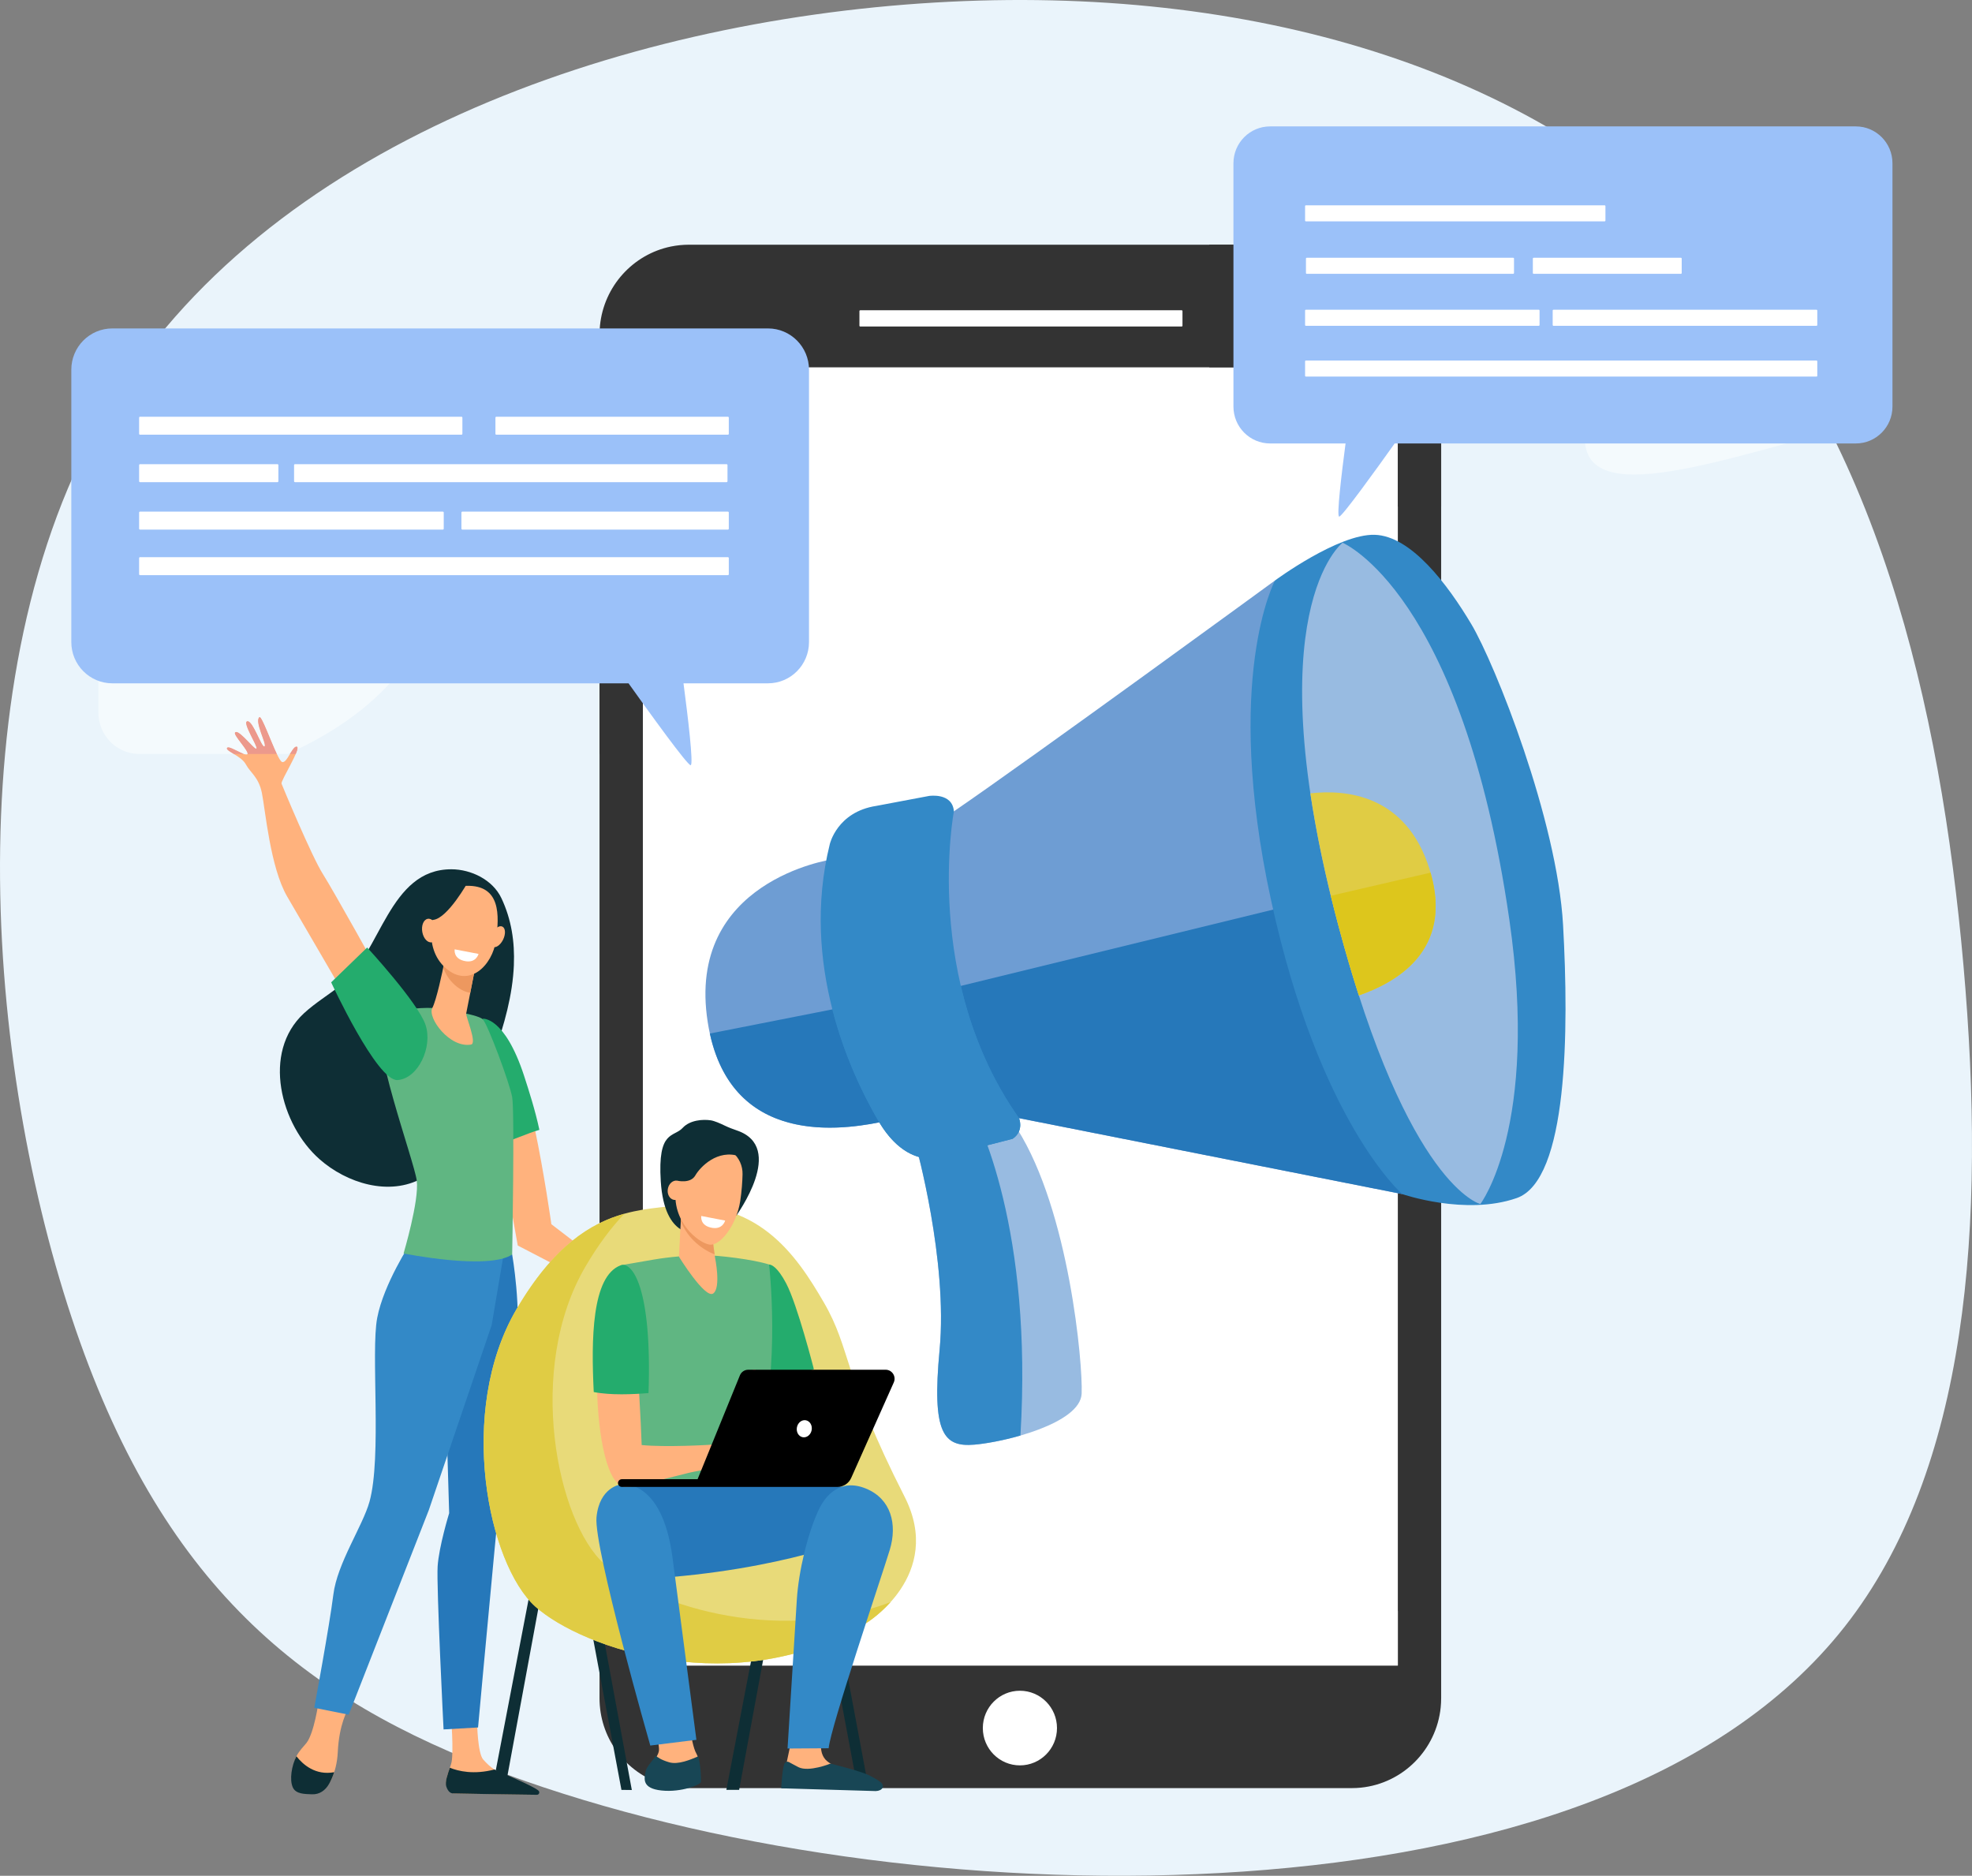 <svg width="184" height="175" viewBox="0 0 184 175" fill="none" xmlns="http://www.w3.org/2000/svg">
<rect x="0" y="0" width="184" height="175" fill="#808080" stroke="none"/>
<g clip-path="url(#clip0_16_2047)">
<path fill-rule="evenodd" clip-rule="evenodd" d="M87.216 0.238C57.643 1.993 24.69 13.478 9.999 38.261C-4.691 63.043 -1.12 101.122 7.47 125.209C16.06 149.297 29.669 159.391 48.879 166.119C68.088 172.846 92.897 176.206 116.014 174.606C139.13 173.005 160.554 166.445 172.106 151.777C183.659 137.108 185.34 114.331 183.206 90.089C181.072 65.847 175.124 40.142 159.053 23.3C142.982 6.459 116.789 -1.517 87.216 0.238L87.216 0.238L87.216 0.238Z" fill="#EAF4FB"/>
<path d="M47.103 166.986H45.91L50.36 143.794L51.353 143.983L47.103 166.986Z" fill="#0E2E35"/>
<path d="M47.947 90.018C48.035 87.882 47.724 85.773 46.779 83.784C45.965 82.073 43.952 81.102 42.116 81.099C36.286 81.092 35.545 88.876 31.834 91.879C30.7 92.796 29.433 93.544 28.36 94.534C24.398 98.188 26.183 104.951 29.821 108.153C32.346 110.377 36.313 111.64 39.425 109.901C41.049 108.995 42.282 107.487 43.161 105.835C44.407 103.491 45.211 100.784 46.098 98.286C47.041 95.627 47.832 92.858 47.949 90.018H47.947V90.018Z" fill="#0E2E35"/>
<path d="M35.445 90.899C35.445 90.899 31.163 83.176 30.122 81.534C29.08 79.893 26.366 73.368 26.269 73.112C26.172 72.855 28.139 69.768 27.7 69.662C27.486 69.61 27.262 69.995 27.034 70.378C26.793 70.784 26.548 71.189 26.308 71.083C25.84 70.876 24.472 66.703 24.206 66.91C23.706 67.297 24.943 69.498 24.677 69.637C24.542 69.707 24.269 69.086 23.965 68.466C23.668 67.859 23.34 67.253 23.082 67.291C22.559 67.366 24.076 69.638 23.93 69.838C23.861 69.933 23.471 69.502 23.049 69.071C22.581 68.593 22.074 68.114 21.925 68.354C21.77 68.602 23.372 70.223 23.064 70.374C22.92 70.446 22.527 70.252 22.137 70.058C21.698 69.84 21.261 69.622 21.18 69.781C21.029 70.083 22.498 70.496 22.938 71.309C23.377 72.122 24.125 72.475 24.436 73.98C24.747 75.486 25.211 80.936 26.802 83.655C28.394 86.374 31.893 92.392 31.893 92.392L35.447 90.899L35.445 90.899Z" fill="#FFB27D"/>
<path d="M58.102 119.321L51.445 114.211C51.445 114.211 50.776 109.443 49.879 105.212C48.755 105.531 47.742 106.418 46.617 106.727L48.31 116.201L57.035 120.732L59.5 123.919L60.06 120.646L58.102 119.321L58.102 119.321H58.102Z" fill="#FFB27D"/>
<path d="M48.899 100.362C47.078 94.803 45.042 95.04 45.042 95.04L46.616 106.727C47.741 106.418 49.205 105.729 50.328 105.41C49.956 103.653 49.347 101.732 48.898 100.362H48.899V100.362Z" fill="#24AC6D"/>
<path d="M29.724 158.792C29.724 158.792 29.314 161.665 28.607 162.592C28.369 162.904 27.936 163.298 27.652 163.86C27.21 164.736 27.454 166.039 27.781 166.757C27.948 167.126 27.77 167.125 28.151 167.244C29.281 167.596 30.483 167.003 30.965 165.912C31.233 165.302 31.469 164.489 31.517 163.463C31.637 160.854 32.442 159.528 32.442 159.528L29.724 158.794V158.792L29.724 158.792Z" fill="#FFB27D"/>
<path d="M42.086 160.106C42.086 160.106 42.339 163.346 42.133 164.399C42.023 164.962 41.41 166.124 41.691 166.654C41.972 167.185 42.294 167.318 42.294 167.318L49.591 167.436C49.988 167.443 49.725 167.185 49.405 166.948C48.881 166.558 48.457 166.301 46.781 165.483C46.672 165.43 46.274 165.174 46.13 165.087C45.766 164.862 45.401 164.51 45.087 164.156C44.562 163.568 44.517 160.714 44.517 160.714L42.085 160.106L42.086 160.106Z" fill="#FFB27D"/>
<path d="M47.789 117.037C47.789 117.037 48.708 122.296 48.105 125.746C47.502 129.195 44.606 161.164 44.606 161.164L41.388 161.346C41.388 161.346 40.713 147.992 40.834 146.134C40.954 144.278 41.91 141.171 41.91 141.171L41.59 130.389L45.651 116.224L47.79 117.036L47.789 117.037V117.037Z" fill="#2678BA"/>
<path d="M38.331 115.93C38.331 115.93 35.797 119.776 35.194 122.96C34.59 126.144 35.637 135.928 34.476 140.1C33.847 142.359 31.466 145.846 31.104 148.764C30.742 151.682 29.322 159.327 29.322 159.327L32.538 159.97L40.013 140.878L45.877 123.623L47.379 114.736L38.329 115.93L38.331 115.93L38.331 115.93Z" fill="#3389C7"/>
<path d="M40.382 94.043C40.382 94.043 37.027 93.827 35.7 95.286C34.373 96.745 38.644 108.287 38.886 110.145C39.127 112.003 37.656 116.939 37.656 116.939C37.656 116.939 45.537 118.54 47.789 117.037C47.789 117.037 48.031 103.682 47.789 102.355C47.548 101.029 45.537 95.633 45.054 95.103C44.571 94.572 40.382 94.042 40.382 94.042L40.382 94.043V94.043Z" fill="#60B682"/>
<path d="M41.499 89.521C41.499 89.521 41.482 89.621 41.451 89.791C41.301 90.604 40.725 93.304 40.336 94.045C39.866 94.941 41.946 97.801 43.949 97.452C44.545 97.349 43.445 94.825 43.498 94.557C43.599 94.046 43.736 93.347 43.877 92.632C43.956 92.228 44.036 91.818 44.111 91.434C44.325 90.341 44.5 89.446 44.5 89.446L41.499 89.522V89.521L41.499 89.521Z" fill="#FFB27D"/>
<path d="M41.451 89.79C41.482 89.621 41.499 89.52 41.499 89.52L44.5 89.445C44.5 89.445 44.325 90.339 44.111 91.432C44.036 91.815 43.956 92.223 43.877 92.624C43.414 92.555 42.93 92.328 42.445 91.9C41.915 91.432 41.569 90.871 41.36 90.272C41.397 90.081 41.427 89.916 41.451 89.79H41.451Z" fill="#ED985F"/>
<path d="M43.519 82.643C43.519 82.643 42.105 82.478 41.218 83.634C40.332 84.79 39.376 88.367 41.578 90.311C43.78 92.255 45.956 90.054 46.279 87.721C46.601 85.388 46.727 82.558 43.519 82.643V82.643H43.519Z" fill="#FFB27D"/>
<path d="M46.93 87.687C46.667 88.202 46.226 88.487 45.944 88.324C45.663 88.161 45.648 87.61 45.911 87.095C46.174 86.58 46.615 86.294 46.896 86.458C47.177 86.621 47.192 87.171 46.93 87.687Z" fill="#FFB27D"/>
<path d="M43.677 82.26C43.677 82.26 41.788 85.661 40.436 85.818C39.084 85.975 38.907 87.782 38.907 87.782C38.907 87.782 39.39 83.618 40.729 82.816C42.066 82.013 43.677 82.26 43.677 82.26Z" fill="#0E2E35"/>
<path d="M31.184 165.337C29.431 165.659 28.265 164.624 27.657 163.85C27.212 164.728 26.994 166.036 27.322 166.756C27.611 167.391 28.454 167.373 29.118 167.398C29.82 167.424 30.364 167.03 30.712 166.414C30.875 166.126 31.043 165.767 31.183 165.336L31.184 165.336L31.184 165.337Z" fill="#0E2E35"/>
<path d="M46.13 165.086C44.201 165.585 42.775 165.245 41.976 164.922C41.77 165.509 41.497 166.247 41.642 166.673C41.819 167.194 42.071 167.312 42.294 167.318C44.057 167.365 48.751 167.429 50.095 167.446C50.283 167.448 50.387 167.228 50.266 167.081C49.933 166.68 46.274 165.174 46.13 165.086L46.13 165.086V165.086Z" fill="#0E2E35"/>
<path d="M40.791 86.673C40.9 87.276 40.679 87.831 40.297 87.909C39.914 87.989 39.515 87.564 39.405 86.96C39.295 86.356 39.516 85.802 39.899 85.723C40.281 85.643 40.68 86.068 40.791 86.673Z" fill="#FFB27D"/>
<path d="M34.26 88.397C34.26 88.397 38.996 93.534 39.7 95.603C40.404 97.674 39.013 100.634 37.093 100.764C35.173 100.894 30.9 91.647 30.9 91.647L34.26 88.396V88.397H34.26Z" fill="#24AC6D"/>
<path d="M128.966 23.329L128.948 23.324C128.781 23.263 128.611 23.209 128.439 23.16C128.38 23.142 128.322 23.125 128.262 23.109C128.2 23.092 128.137 23.077 128.074 23.062C128.01 23.047 127.947 23.032 127.882 23.017C127.821 23.005 127.76 22.992 127.699 22.981C127.63 22.968 127.562 22.955 127.492 22.944C127.434 22.934 127.376 22.924 127.316 22.916C127.241 22.905 127.166 22.896 127.091 22.887C127.036 22.881 126.982 22.875 126.927 22.869C126.841 22.861 126.754 22.855 126.667 22.849C126.622 22.847 126.576 22.842 126.531 22.84C126.398 22.834 126.264 22.83 126.128 22.83H64.279C64.136 22.83 63.992 22.834 63.85 22.841C63.566 22.855 63.285 22.884 63.009 22.927C62.871 22.948 62.734 22.972 62.599 23C59.07 23.727 56.353 26.697 55.983 30.365C55.954 30.647 55.939 30.933 55.939 31.223V158.429C55.939 162.062 58.232 165.154 61.441 166.323C61.456 166.328 61.47 166.333 61.484 166.337C61.643 166.394 61.805 166.445 61.968 166.493C62.027 166.51 62.086 166.528 62.145 166.543C62.207 166.56 62.271 166.574 62.333 166.589C62.398 166.604 62.461 166.62 62.526 166.634C62.586 166.647 62.648 166.658 62.709 166.67C62.777 166.683 62.846 166.696 62.915 166.707C62.974 166.717 63.033 166.725 63.092 166.735C63.167 166.745 63.242 166.755 63.317 166.763C63.372 166.77 63.427 166.776 63.482 166.781C63.568 166.789 63.654 166.796 63.741 166.801C63.786 166.804 63.832 166.808 63.878 166.811C64.011 166.817 64.145 166.821 64.28 166.821H126.129C126.417 166.821 126.701 166.806 126.982 166.778C130.907 166.377 134.027 163.237 134.426 159.286C134.454 159.004 134.469 158.718 134.469 158.429V31.222C134.469 27.59 132.175 24.497 128.967 23.328L128.966 23.329L128.966 23.329Z" fill="#333333"/>
<path d="M59.983 155.384H130.426V34.27H59.983V155.384Z" fill="white"/>
<path d="M110.256 30.463H80.267C80.225 30.463 80.19 30.428 80.19 30.385V29.024C80.19 28.981 80.225 28.946 80.267 28.946H110.256C110.298 28.946 110.333 28.981 110.333 29.024V30.385C110.333 30.428 110.298 30.463 110.256 30.463Z" fill="white"/>
<path d="M95.164 164.7C93.253 164.7 91.704 163.142 91.704 161.219C91.704 159.296 93.253 157.737 95.164 157.737C97.074 157.737 98.624 159.296 98.624 161.219C98.624 163.143 97.074 164.7 95.164 164.7Z" fill="white"/>
<path d="M59.983 155.384H130.426V150.302H59.983V155.384Z" fill="white"/>
<path d="M26.815 70.34H25.831C25.255 69.135 24.459 66.901 24.226 66.901C24.218 66.901 24.211 66.904 24.205 66.909C23.706 67.296 24.942 69.498 24.676 69.636C24.669 69.64 24.662 69.642 24.654 69.642C24.513 69.642 24.253 69.053 23.964 68.465C23.676 67.876 23.359 67.288 23.104 67.288C23.097 67.288 23.09 67.289 23.082 67.29C22.559 67.366 24.075 69.637 23.929 69.838C23.923 69.847 23.913 69.851 23.901 69.851C23.785 69.851 23.429 69.461 23.048 69.071C22.666 68.681 22.259 68.291 22.041 68.291C21.992 68.291 21.952 68.311 21.925 68.355C21.778 68.59 23.214 70.063 23.097 70.341H22.76C22.582 70.28 22.359 70.17 22.137 70.059C21.803 69.893 21.471 69.728 21.295 69.728C21.239 69.728 21.2 69.744 21.18 69.783C21.106 69.93 21.422 70.106 21.815 70.341H13.008C10.895 70.341 9.182 68.617 9.182 66.49V41.083C9.182 38.956 10.895 37.233 13.008 37.233H40.221C40.436 38.635 40.687 39.711 40.774 40.308C41.306 43.962 46.624 60.88 27.747 69.912C27.779 69.77 27.77 69.68 27.701 69.663C27.688 69.66 27.675 69.658 27.662 69.658C27.496 69.658 27.323 69.904 27.147 70.193C27.037 70.243 26.928 70.292 26.816 70.342L26.815 70.34Z" fill="#F4FAFD"/>
<path d="M27.594 70.34H27.056C27.086 70.289 27.116 70.24 27.145 70.191C27.321 69.902 27.494 69.656 27.66 69.656C27.673 69.656 27.686 69.658 27.699 69.661C27.768 69.678 27.777 69.768 27.745 69.91C27.718 70.024 27.665 70.171 27.593 70.34L27.594 70.34ZM25.831 70.34H23.096C23.213 70.061 21.777 68.589 21.923 68.354C21.951 68.309 21.99 68.29 22.04 68.29C22.258 68.29 22.666 68.68 23.047 69.07C23.428 69.46 23.784 69.85 23.899 69.85C23.912 69.85 23.921 69.846 23.928 69.836C24.074 69.635 22.557 67.364 23.08 67.289C23.088 67.287 23.095 67.287 23.103 67.287C23.357 67.287 23.674 67.876 23.963 68.464C24.251 69.052 24.511 69.641 24.652 69.641C24.66 69.641 24.667 69.639 24.674 69.635C24.94 69.496 23.704 67.295 24.204 66.908C24.21 66.903 24.217 66.9 24.225 66.9C24.458 66.9 25.254 69.133 25.83 70.338L25.831 70.34ZM22.758 70.34H21.814C21.42 70.104 21.105 69.929 21.179 69.781C21.198 69.743 21.238 69.726 21.294 69.726C21.469 69.726 21.802 69.892 22.136 70.058C22.358 70.168 22.581 70.278 22.758 70.34H22.758Z" fill="#EC998C"/>
<path d="M55.939 70.34H59.983V37.232H55.939V70.34Z" fill="#333333"/>
<path d="M71.658 30.641H10.48C8.367 30.641 6.654 32.365 6.654 34.492V59.899C6.654 62.025 8.368 63.75 10.48 63.75H58.646C60.595 66.487 64.129 71.389 64.441 71.389C64.733 71.389 64.171 66.759 63.775 63.75H71.658C73.772 63.75 75.485 62.026 75.485 59.899V34.492C75.485 32.365 73.772 30.641 71.658 30.641Z" fill="#9BC1F9"/>
<path d="M43.058 40.556H13.067C13.019 40.556 12.981 40.518 12.981 40.47V38.965C12.981 38.918 13.019 38.879 13.067 38.879H43.058C43.106 38.879 43.144 38.918 43.144 38.965V40.47C43.144 40.518 43.105 40.556 43.058 40.556Z" fill="white"/>
<path d="M25.889 44.983H13.067C13.019 44.983 12.981 44.944 12.981 44.896V43.391C12.981 43.343 13.019 43.305 13.067 43.305H25.889C25.937 43.305 25.975 43.344 25.975 43.391V44.896C25.975 44.944 25.937 44.983 25.889 44.983Z" fill="white"/>
<path d="M67.794 44.983H27.525C27.478 44.983 27.439 44.944 27.439 44.896V43.391C27.439 43.343 27.477 43.305 27.525 43.305H67.794C67.841 43.305 67.88 43.344 67.88 43.391V44.896C67.88 44.944 67.841 44.983 67.794 44.983Z" fill="white"/>
<path d="M67.916 40.556H46.313C46.265 40.556 46.227 40.518 46.227 40.47V38.965C46.227 38.918 46.266 38.879 46.313 38.879H67.916C67.964 38.879 68.002 38.918 68.002 38.965V40.47C68.002 40.518 67.964 40.556 67.916 40.556Z" fill="white"/>
<path d="M67.916 53.658H13.067C13.019 53.658 12.981 53.62 12.981 53.573V52.067C12.981 52.019 13.019 51.981 13.067 51.981H67.916C67.964 51.981 68.002 52.019 68.002 52.067V53.573C68.002 53.62 67.964 53.658 67.916 53.658Z" fill="white"/>
<path d="M41.318 49.409H13.066C13.018 49.409 12.98 49.37 12.98 49.323V47.818C12.98 47.77 13.018 47.732 13.066 47.732H41.318C41.366 47.732 41.404 47.771 41.404 47.818V49.323C41.404 49.37 41.365 49.409 41.318 49.409Z" fill="white"/>
<path d="M67.916 49.409H43.141C43.093 49.409 43.054 49.37 43.054 49.323V47.818C43.054 47.77 43.093 47.732 43.141 47.732H67.916C67.964 47.732 68.002 47.771 68.002 47.818V49.323C68.002 49.37 67.964 49.409 67.916 49.409Z" fill="white"/>
<path d="M121.849 23.397H140.5C140.542 23.397 140.577 23.363 140.577 23.32V21.976C140.577 21.933 140.542 21.898 140.5 21.898H121.849C121.806 21.898 121.772 21.933 121.772 21.976V23.32C121.772 23.362 121.806 23.397 121.849 23.397Z" fill="white"/>
<path d="M152.492 44.272C148.626 44.272 146.801 42.597 148.526 37.675C150.574 31.836 147.312 26.599 140.577 22.294V21.975C140.577 21.932 140.542 21.898 140.5 21.898H139.944C137.434 20.364 134.48 18.953 131.166 17.68H170.904C172.792 17.68 174.322 19.221 174.322 21.12V39.303C172.862 39.68 171.405 40.074 169.971 40.468C163.046 42.37 156.611 44.271 152.492 44.271L152.492 44.272Z" fill="#F4FAFD"/>
<path d="M134.469 47.261H130.427V34.27H112.831V22.831H121.773V23.321C121.773 23.363 121.807 23.398 121.85 23.398H129.146C132.261 24.616 134.469 27.66 134.469 31.224V47.261V47.261V47.261Z" fill="#333333"/>
<path d="M140.501 23.397H121.85C121.807 23.397 121.773 23.363 121.773 23.32V21.976C121.773 21.933 121.807 21.898 121.85 21.898H140.501C140.543 21.898 140.578 21.933 140.578 21.976V23.32C140.578 23.362 140.543 23.397 140.501 23.397Z" fill="#F4FAFD"/>
<path d="M118.506 11.793H173.161C175.049 11.793 176.579 13.334 176.579 15.233V37.932C176.579 39.832 175.049 41.372 173.161 41.372H130.131C128.39 43.818 125.232 48.197 124.954 48.197C124.692 48.197 125.195 44.061 125.549 41.372H118.506C116.618 41.372 115.088 39.832 115.088 37.932V15.233C115.088 13.334 116.618 11.793 118.506 11.793H118.506H118.506Z" fill="#9BC1F9"/>
<path d="M143.101 25.546H156.837C156.879 25.546 156.914 25.512 156.914 25.469V24.125C156.914 24.082 156.879 24.048 156.837 24.048H143.101C143.059 24.048 143.024 24.082 143.024 24.125V25.47C143.024 25.513 143.059 25.547 143.101 25.547V25.546Z" fill="white"/>
<path d="M121.931 25.546H141.189C141.232 25.546 141.266 25.512 141.266 25.469V24.125C141.266 24.082 141.232 24.048 141.189 24.048H121.931C121.889 24.048 121.854 24.082 121.854 24.125V25.47C121.854 25.513 121.889 25.547 121.931 25.547V25.546Z" fill="white"/>
<path d="M121.849 20.652H149.72C149.763 20.652 149.797 20.617 149.797 20.575V19.231C149.797 19.189 149.763 19.154 149.72 19.154H121.849C121.806 19.154 121.772 19.188 121.772 19.231V20.575C121.772 20.617 121.806 20.652 121.849 20.652Z" fill="white"/>
<path d="M121.849 35.134H169.487C169.529 35.134 169.564 35.099 169.564 35.056V33.712C169.564 33.67 169.529 33.635 169.487 33.635H121.849C121.806 33.635 121.772 33.669 121.772 33.712V35.057C121.772 35.099 121.806 35.133 121.849 35.133V35.134Z" fill="white"/>
<path d="M144.952 30.396H169.488C169.53 30.396 169.565 30.362 169.565 30.319V28.974C169.565 28.932 169.53 28.897 169.488 28.897H144.952C144.91 28.897 144.875 28.931 144.875 28.974V30.319C144.875 30.361 144.91 30.396 144.952 30.396Z" fill="white"/>
<path d="M121.849 30.396H143.574C143.616 30.396 143.651 30.362 143.651 30.319V28.974C143.651 28.931 143.616 28.897 143.574 28.897H121.849C121.806 28.897 121.772 28.931 121.772 28.974V30.319C121.772 30.361 121.806 30.396 121.849 30.396Z" fill="white"/>
<path d="M77.605 80.185C77.605 80.185 63.951 82.161 66.038 95.378C67.983 107.699 79.692 105.196 82.698 104.578C85.706 103.961 77.605 80.185 77.605 80.185H77.605L77.605 80.185Z" fill="#6E9DD3"/>
<path d="M82.698 104.578C84.098 104.291 83.09 98.983 81.613 93.391C76.587 94.379 70.987 95.483 66.233 96.423C68.662 107.553 79.779 105.178 82.698 104.578L82.698 104.578Z" fill="#2678BA"/>
<path d="M85.46 106.864C85.46 106.864 88.459 117.603 87.669 125.946C86.933 133.727 88.038 135.024 90.922 134.778C93.805 134.53 100.801 132.801 100.925 130.022C101.047 127.243 99.758 112.977 94.911 105.32C90.062 97.662 85.46 106.863 85.46 106.863L85.46 106.864L85.46 106.864Z" fill="#98BBE1"/>
<path d="M90.121 102.385C88.198 103.681 85.46 106.864 85.46 106.864C85.46 106.864 88.459 117.603 87.669 125.946C86.933 133.727 88.038 135.024 90.922 134.778C91.98 134.687 93.591 134.397 95.213 133.93C96.364 114.805 91.444 104.549 90.121 102.385V102.385V102.385Z" fill="#3389C7"/>
<path d="M118.966 54.155C118.966 54.155 96.322 70.69 89.004 75.692L84.724 82.085L87.761 100.704L95.079 104.317L130.84 111.402L130.011 107.373L123.522 89.309L120.208 68.745L119.241 56.1L118.965 54.155L118.966 54.155Z" fill="#6E9DD3"/>
<path d="M123.522 89.31L122.653 83.918L86.465 92.757L87.761 100.704L95.079 104.317L130.84 111.402L130.012 107.373L123.522 89.31Z" fill="#2678BA"/>
<path d="M89.004 75.692C89.004 75.692 86.013 91.486 95.079 104.317C95.079 104.317 95.586 105.505 94.481 106.246L87.731 107.975C87.731 107.975 84.601 109.086 81.963 104.578C79.323 100.071 74.66 89.942 77.422 78.765C77.422 78.765 78.096 75.739 81.778 75.183L86.688 74.257C86.688 74.257 88.866 73.917 89.004 75.692H89.004H89.004Z" fill="#3389C7"/>
<path d="M118.966 54.155C118.966 54.155 124.857 49.801 128.262 49.894C131.669 49.987 135.074 54.526 137.284 58.231C139.493 61.936 145.292 76.48 145.844 86.299C146.395 96.118 146.304 110.106 141.518 111.773C136.731 113.442 130.84 111.403 130.84 111.403C130.84 111.403 123.107 104.734 118.597 83.983C114.087 63.233 118.965 54.155 118.965 54.155H118.966H118.966Z" fill="#3389C7"/>
<path d="M138.127 112.329C138.127 112.329 143.633 105.15 140.827 85.768C136.409 55.25 125.271 50.635 125.271 50.635C125.271 50.635 117.027 56.936 124.903 86.427C131.392 110.728 138.127 112.329 138.127 112.329H138.127Z" fill="#98BBE1"/>
<path d="M122.267 74.017C122.802 77.61 123.646 81.722 124.903 86.427C125.531 88.781 126.163 90.921 126.79 92.868C130.214 91.675 135.753 88.685 133.388 81.1C131.196 74.073 125.491 73.643 122.267 74.016L122.267 74.017V74.017Z" fill="#E0CC44"/>
<path d="M124.903 86.427C125.531 88.781 126.163 90.921 126.79 92.868C130.166 91.692 135.599 88.767 133.481 81.412L124.173 83.571C124.4 84.498 124.642 85.45 124.904 86.427H124.903L124.903 86.427Z" fill="#DDC61C"/>
<path d="M86.824 108.097H86.825H86.825H86.826H86.827H86.827H86.828H86.829H86.829H86.83H86.831H86.832H86.832H86.833H86.834H86.834H86.824H86.824ZM86.811 108.097C86.798 108.097 86.785 108.097 86.772 108.096C86.785 108.097 86.798 108.097 86.811 108.097Z" fill="#3EA68B"/>
<path d="M86.837 108.097C87.389 108.097 87.731 107.975 87.731 107.975L92.133 106.847L87.731 107.975C87.731 107.975 87.389 108.097 86.837 108.097Z" fill="#3EA68B"/>
<path d="M82.027 104.688C82.005 104.652 81.984 104.615 81.963 104.579C81.911 104.491 81.859 104.402 81.806 104.309C81.859 104.401 81.911 104.491 81.963 104.579C81.984 104.616 82.005 104.652 82.027 104.688Z" fill="#B3A15E"/>
<path d="M95.079 104.317C95.074 104.31 95.069 104.302 95.064 104.295C95.069 104.302 95.073 104.309 95.079 104.317Z" fill="#3EA68B"/>
<path d="M81.802 104.303C81.8 104.3 81.799 104.297 81.797 104.295C81.799 104.298 81.801 104.301 81.802 104.303Z" fill="#B3A15E"/>
<path d="M95.06 104.29C95.057 104.285 95.052 104.277 95.049 104.272C95.052 104.278 95.056 104.284 95.06 104.29Z" fill="#3EA68B"/>
<path d="M81.791 104.283L81.79 104.282C81.791 104.283 81.79 104.282 81.791 104.283Z" fill="#B3A15E"/>
<path d="M95.043 104.266C95.039 104.262 95.036 104.255 95.032 104.251C95.036 104.256 95.039 104.261 95.043 104.266Z" fill="#3EA68B"/>
<path d="M95.028 104.244C95.024 104.237 95.018 104.229 95.013 104.222C95.019 104.229 95.023 104.237 95.028 104.244ZM95.012 104.222C95.008 104.214 95.004 104.207 94.998 104.2C95.002 104.207 95.008 104.214 95.012 104.222ZM94.994 104.194C94.99 104.188 94.987 104.184 94.983 104.178C94.987 104.184 94.99 104.189 94.994 104.194ZM94.979 104.172C94.975 104.166 94.971 104.162 94.967 104.155C94.97 104.161 94.974 104.166 94.979 104.172ZM94.962 104.15C94.952 104.135 94.942 104.121 94.932 104.107C94.942 104.121 94.952 104.135 94.962 104.15ZM94.928 104.101C94.925 104.095 94.92 104.089 94.917 104.084C94.92 104.089 94.925 104.095 94.928 104.101ZM94.913 104.079C94.909 104.072 94.904 104.066 94.9 104.06C94.904 104.067 94.908 104.073 94.913 104.079ZM94.898 104.057C94.888 104.042 94.877 104.027 94.867 104.012C94.877 104.027 94.888 104.042 94.898 104.057ZM94.864 104.007C94.86 104.002 94.854 103.995 94.85 103.989C94.855 103.996 94.859 104.002 94.864 104.007ZM94.848 103.985C94.844 103.979 94.84 103.972 94.835 103.965C94.839 103.972 94.844 103.979 94.848 103.985ZM94.833 103.963C94.823 103.948 94.812 103.933 94.802 103.917C94.812 103.932 94.823 103.948 94.833 103.963ZM94.801 103.915C94.796 103.908 94.791 103.901 94.786 103.894C94.791 103.901 94.796 103.908 94.801 103.915ZM94.785 103.892C94.77 103.869 94.754 103.844 94.737 103.822C94.753 103.846 94.769 103.869 94.785 103.892ZM94.737 103.822C94.732 103.814 94.727 103.806 94.722 103.799C94.727 103.807 94.731 103.814 94.737 103.822Z" fill="#3EA68B"/>
<path d="M89.649 91.98C89.648 91.972 89.646 91.965 89.645 91.958C89.646 91.965 89.648 91.973 89.649 91.98Z" fill="#73BCAA"/>
<path d="M94.719 103.797C92.101 99.933 90.546 95.826 89.649 91.98C90.546 95.826 92.101 99.933 94.719 103.797Z" fill="#3EA68B"/>
<path d="M86.837 108.097C86.819 108.097 86.801 108.097 86.783 108.096C85.667 108.08 83.749 107.562 82.027 104.688C82.005 104.652 81.984 104.615 81.963 104.579C81.911 104.491 81.859 104.402 81.806 104.309C81.804 104.307 81.803 104.305 81.803 104.303C81.802 104.3 81.8 104.297 81.798 104.295C81.796 104.291 81.793 104.287 81.791 104.282C81.79 104.282 81.791 104.282 81.79 104.282C81.785 104.273 81.781 104.264 81.775 104.254C80.481 101.992 78.78 98.487 77.682 94.231L89.645 91.958C89.647 91.965 89.648 91.973 89.65 91.98C90.547 95.826 92.102 99.933 94.72 103.797C94.725 103.804 94.731 103.812 94.735 103.819C94.736 103.819 94.736 103.819 94.736 103.82C94.752 103.842 94.768 103.867 94.784 103.89C94.784 103.89 94.784 103.891 94.785 103.892C94.789 103.899 94.795 103.906 94.799 103.913C94.8 103.913 94.8 103.914 94.801 103.915C94.811 103.93 94.822 103.946 94.833 103.961C94.833 103.962 94.834 103.963 94.834 103.964C94.838 103.97 94.844 103.977 94.848 103.984C94.848 103.986 94.849 103.987 94.851 103.988C94.854 103.994 94.859 104.001 94.864 104.006C94.865 104.008 94.866 104.009 94.867 104.01C94.877 104.025 94.888 104.04 94.898 104.055C94.898 104.056 94.899 104.058 94.9 104.059C94.904 104.065 94.908 104.071 94.913 104.077C94.914 104.079 94.915 104.081 94.917 104.083C94.92 104.088 94.925 104.094 94.928 104.1C94.93 104.101 94.931 104.104 94.932 104.106C94.942 104.12 94.952 104.134 94.962 104.149C94.964 104.151 94.965 104.153 94.967 104.155C94.97 104.162 94.974 104.166 94.979 104.172C94.979 104.174 94.982 104.176 94.983 104.179C94.987 104.184 94.99 104.189 94.994 104.195C94.996 104.197 94.996 104.199 94.998 104.201C95.004 104.208 95.008 104.215 95.012 104.222C95.013 104.222 95.013 104.222 95.013 104.223C95.019 104.23 95.023 104.237 95.028 104.244C95.03 104.246 95.031 104.249 95.032 104.251C95.036 104.255 95.039 104.262 95.043 104.266C95.045 104.269 95.046 104.272 95.048 104.273C95.052 104.277 95.056 104.284 95.059 104.289C95.061 104.291 95.062 104.293 95.063 104.294C95.069 104.302 95.074 104.31 95.078 104.317C95.078 104.317 95.195 104.589 95.195 104.953C95.195 105.351 95.056 105.86 94.48 106.246L92.133 106.847L87.731 107.975C87.731 107.975 87.389 108.097 86.837 108.097H86.837H86.837L86.837 108.097Z" fill="#3389C7"/>
<path d="M80.029 166.882L81.022 166.693L76.733 143.794L75.74 143.983L80.029 166.882Z" fill="#0E2E35"/>
<path d="M68.966 166.986H67.772L72.222 143.794L73.215 143.983L68.966 166.986Z" fill="#0E2E35"/>
<path d="M57.984 166.986L58.953 166.998L54.687 143.898L53.694 144.087L57.984 166.986Z" fill="#0E2E35"/>
<path d="M62.315 112.561C58.383 112.984 53.296 113.432 48.189 122.153C42.607 131.686 45.545 145.927 49.951 149.884C54.357 153.841 68.747 158.727 80.843 151.412C80.843 151.412 88.147 146.98 84.398 139.623C78.63 128.302 79.445 125.941 76.866 121.504C74.287 117.067 70.66 111.662 62.315 112.561L62.315 112.561V112.561Z" fill="#E8DA79"/>
<path d="M48.189 122.153C51.675 116.2 55.151 114.102 58.258 113.235C57.057 114.487 55.838 116.096 54.619 118.178C49.037 127.711 51.976 141.951 56.382 145.909C60.289 149.418 72.048 153.655 83.095 149.469C81.96 150.735 80.843 151.412 80.843 151.412C68.747 158.727 54.357 153.841 49.951 149.884C45.545 145.927 42.607 131.686 48.189 122.153L48.189 122.153Z" fill="#E0CC44"/>
<path d="M74.937 127.05L75.948 130.101L72.868 128.882L74.937 127.05Z" fill="#F79C8D"/>
<path d="M71.762 117.973C71.968 117.98 72.53 118.17 73.353 119.729C74.403 121.72 75.939 127.735 75.939 127.735L71.356 129.447L70.767 128.191L69.797 118.526C69.797 118.526 71.706 117.97 71.762 117.973V117.973V117.973Z" fill="#24AC6D"/>
<path d="M65.704 117.105C67.014 117.107 70.257 117.49 71.762 117.972C71.762 117.972 72.868 127.503 70.767 134.745C70.297 136.367 71.156 141.466 71.156 141.466L57.576 141.286C57.576 141.286 59.185 128.959 58.579 126.968C57.972 124.976 57.958 118.037 57.958 118.037C57.958 118.037 58.051 118.022 61.009 117.51C62.389 117.27 64.304 117.103 65.704 117.105H65.704L65.704 117.105Z" fill="#60B682"/>
<path d="M64.121 159.157C64.121 159.157 64.422 162.634 64.974 163.597C65.527 164.56 64.945 166.197 64.916 166.422C64.887 166.647 63.753 166.968 61.951 166.775C60.149 166.583 60.177 166.165 60.322 165.491C60.468 164.816 61.427 163.95 61.485 163.308C61.543 162.665 60.933 160.354 60.933 160.354L64.121 159.156L64.121 159.157L64.121 159.157Z" fill="#FFB27D"/>
<path d="M69.624 138.596C69.624 138.596 78.998 138.073 81.091 139.345C83.184 140.616 80.713 143.227 80.713 143.227C80.713 143.227 73.081 146.555 60.304 147.295C57.278 147.47 57.018 139.382 57.584 138.713C58.149 138.043 69.624 138.595 69.624 138.595V138.596L69.624 138.596Z" fill="#2678BA"/>
<path d="M61.726 167.045C59.869 166.847 60.099 165.932 60.249 165.237C60.342 164.802 60.875 164.29 61.193 163.806C61.359 163.938 61.629 164.171 62.434 164.411C63.272 164.659 64.419 164.168 65.15 163.86C65.411 164.833 65.423 166.073 65.398 166.262C65.368 166.493 63.581 167.242 61.726 167.044V167.045L61.726 167.045Z" fill="#184655"/>
<path d="M62.75 145.322C63.125 148.164 64.979 162.315 64.979 162.315L60.676 162.85C60.676 162.85 55.385 144.38 55.657 141.556C55.928 138.731 57.908 138.493 57.908 138.493C57.908 138.493 61.759 137.798 62.75 145.322H62.75H62.75Z" fill="#3389C7"/>
<path d="M57.81 119.096C59.08 118.618 59.7 130.093 59.872 134.816C62.121 135.033 66.04 134.817 67.016 134.744C67.474 134.709 68.533 134.32 68.99 134.26C69.458 134.2 69.881 134.167 70.112 134.208C70.195 134.222 72.539 135.183 72.739 135.394C72.989 135.655 73.66 136.315 73.547 136.6C73.433 136.885 72.255 135.806 72.255 135.806L71.678 135.481C72.395 136.184 73.764 137.11 73.566 137.448C73.374 137.777 72.14 136.837 71.26 136.197C72.015 136.88 72.952 138.104 72.736 138.294C72.543 138.466 71.476 137.05 70.337 136.641C69.913 136.49 69.492 136.909 69.16 136.96C68.916 136.996 68.539 137.075 68.3 137.007L67.065 136.657C66.645 136.695 66.634 136.945 66.21 137.035C65.717 137.14 64.908 137.252 64.281 137.405C60.667 138.291 59.461 138.701 58.355 138.701C55.003 138.699 54.809 120.226 57.81 119.097L57.81 119.096H57.81Z" fill="#FFB27D"/>
<path d="M55.4 129.869C55.162 125.031 55.197 119.068 57.901 118.05C58.968 117.65 60.849 120.063 60.511 129.967C59.067 130.087 56.948 130.182 55.4 129.869H55.4Z" fill="#24AC6D"/>
<path d="M70.528 127.79H70.253L66.108 138.002L66.394 137.959L70.528 127.79Z" fill="#F79C8D"/>
<path d="M76.703 162.132C76.703 162.132 76.328 163.339 77 164.137C77.672 164.935 80.466 165.719 80.832 166.151C81.199 166.583 81.171 166.951 81.171 166.951L73.331 166.735L73.416 164.36L73.777 162.653L76.702 162.132H76.703L76.703 162.132Z" fill="#FFB27D"/>
<path d="M77.489 164.535C77.489 164.535 75.474 165.352 74.501 164.869C73.527 164.384 73.556 164.251 73.275 164.431C72.994 164.611 72.893 166.837 72.893 166.837L81.709 167.097C82.323 167.083 82.633 166.63 82.134 166.241C81.792 165.975 81.398 165.797 81.174 165.668C80.483 165.272 77.489 164.534 77.489 164.534L77.489 164.535V164.535Z" fill="#184655"/>
<path d="M76.406 140.825C77.013 139.546 78.39 137.88 80.816 138.883C83.128 139.84 83.75 142.19 83.019 144.598C82.29 147.006 77.486 161.157 77.318 163.103L73.483 163.128C73.483 163.128 74.18 151.923 74.351 149.215C74.515 146.608 75.358 143.038 76.406 140.824L76.406 140.825L76.406 140.825Z" fill="#3389C7"/>
<path d="M82.634 127.79H69.812C69.472 127.79 69.167 127.996 69.038 128.313L65.09 138.002H58.021C57.824 138.002 57.663 138.163 57.663 138.361C57.663 138.561 57.824 138.722 58.021 138.722H78.139C78.692 138.722 79.194 138.395 79.42 137.887L83.395 128.976C83.644 128.418 83.24 127.789 82.633 127.789L82.634 127.79L82.634 127.79Z" fill="black"/>
<path d="M75.731 133.432C75.644 133.867 75.267 134.159 74.887 134.083C74.509 134.006 74.272 133.592 74.359 133.156C74.445 132.721 74.823 132.429 75.201 132.506C75.579 132.582 75.817 132.997 75.73 133.432H75.731Z" fill="white"/>
<path d="M68.751 105.464C68.365 105.334 67.984 105.187 67.617 105.01C67.202 104.809 66.664 104.573 66.323 104.521C65.607 104.41 64.379 104.485 63.7 105.223C62.854 106.143 61.351 105.388 61.654 110.208C61.996 115.663 65.021 115.063 65.094 114.971C65.168 114.879 67.791 111.481 67.791 111.481C67.791 111.481 68.709 113.494 68.709 113.42C68.709 113.349 73.393 107.033 68.751 105.464Z" fill="#0E2E35"/>
<path d="M66.455 115.374L66.716 117.323C66.716 117.323 67.301 120.131 66.549 120.673C65.797 121.214 63.349 117.244 63.349 117.244L63.608 112.305L66.455 115.375V115.374H66.455Z" fill="#FFB27D"/>
<path d="M63.524 113.904C64.145 115.59 65.625 116.624 66.676 117.027L66.454 115.375L63.607 112.305L63.524 113.905V113.904H63.524Z" fill="#ED985F"/>
<path d="M66.3 106.929C67.895 106.671 69.325 107.957 69.284 109.558C69.267 110.254 69.21 111.122 69.067 112.058C68.72 114.308 67.189 116.289 66.177 116.112C65.165 115.936 62.618 113.995 63.067 110.792C63.344 108.815 64.628 107.2 66.3 106.929L66.3 106.929V106.929Z" fill="#FFB27D"/>
<path d="M63.769 111.174C63.684 111.669 63.289 112.013 62.887 111.943C62.485 111.873 62.228 111.415 62.313 110.92C62.399 110.425 62.794 110.081 63.196 110.152C63.598 110.222 63.855 110.68 63.769 111.174Z" fill="#FFB27D"/>
<path d="M63.196 110.152C63.196 110.152 64.42 110.457 64.874 109.667C65.327 108.877 66.952 107.174 69.015 107.88C71.08 108.586 67.199 106.163 67.034 106.163C66.868 106.163 64.886 106.149 64.886 106.149C64.886 106.149 63.359 107.409 63.304 107.547C63.249 107.685 62.809 109.196 62.809 109.196L63.195 110.151L63.196 110.152H63.196Z" fill="#0E2E35"/>
<path d="M65.435 113.445L67.661 113.872C67.661 113.872 67.449 114.713 66.464 114.554C65.264 114.36 65.435 113.445 65.435 113.445Z" fill="white"/>
<path d="M42.427 88.568L44.653 88.995C44.653 88.995 44.441 89.836 43.456 89.677C42.255 89.483 42.426 88.568 42.426 88.568H42.427H42.427Z" fill="white"/>
</g>
<defs>
<clipPath id="clip0_16_2047">
<rect width="184" height="175" fill="white"/>
</clipPath>
</defs>
</svg>
